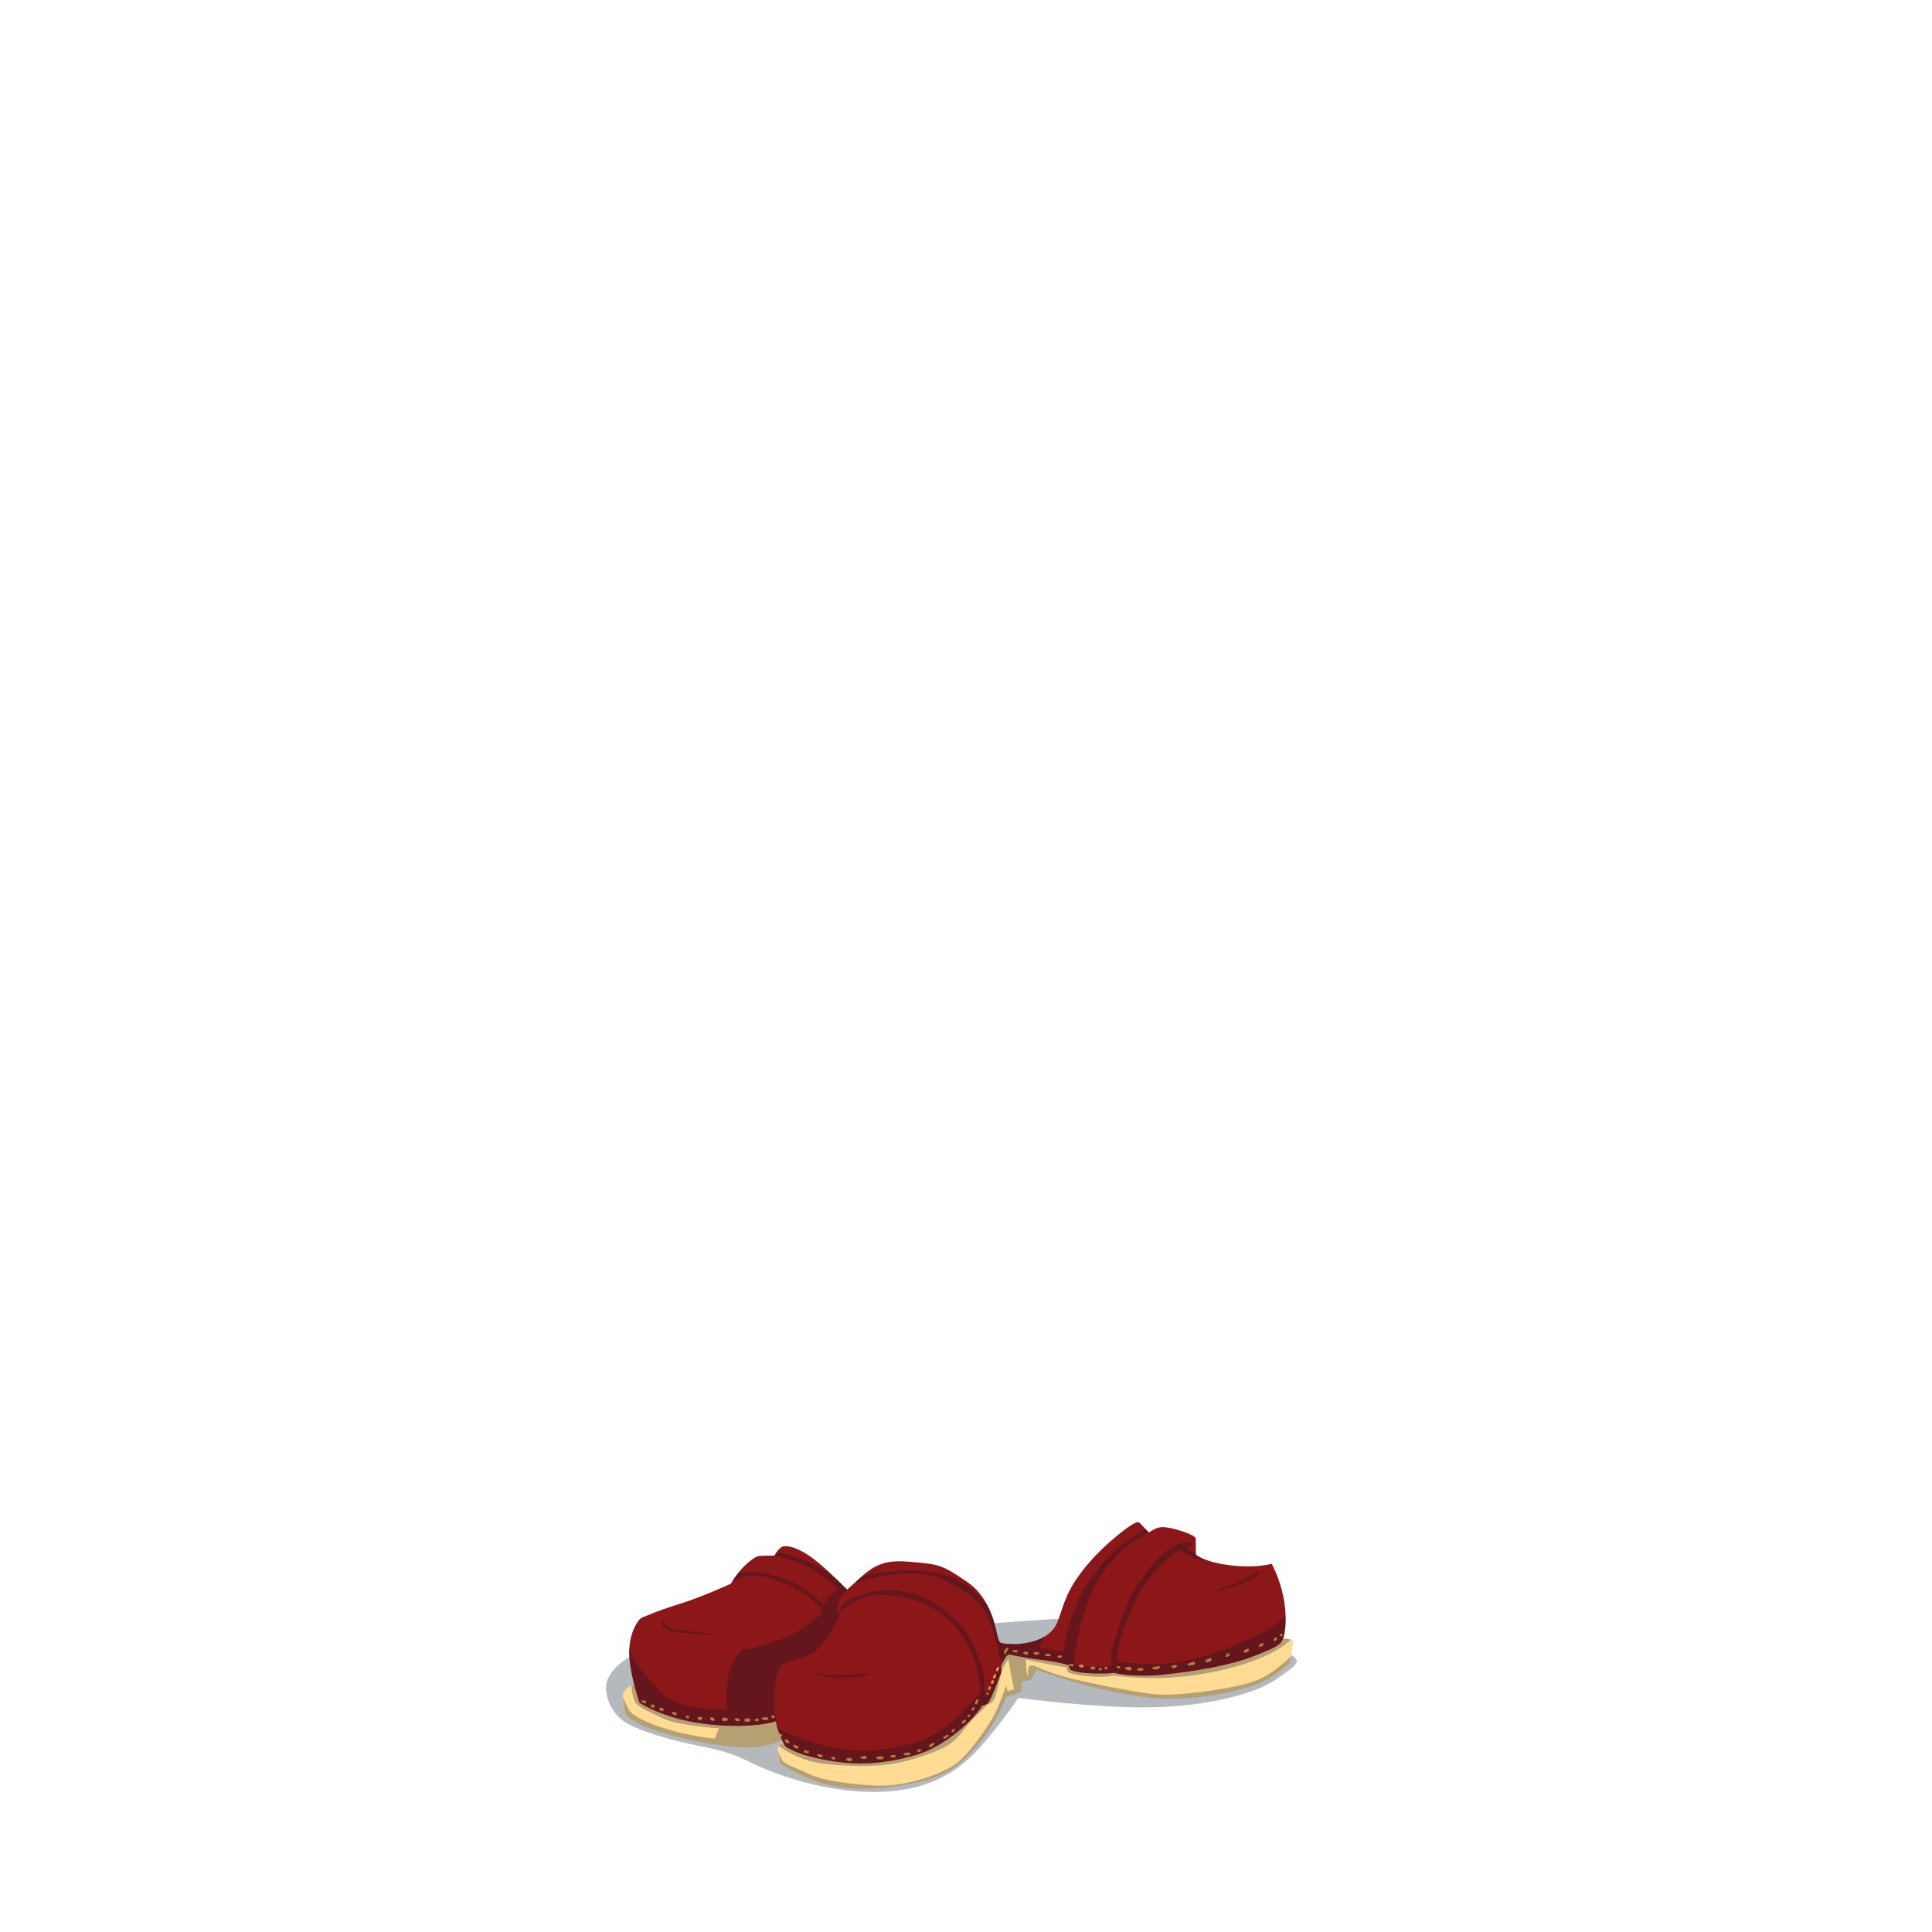 <?xml version="1.0" encoding="utf-8"?>
<!-- Generator: Adobe Illustrator 21.0.2, SVG Export Plug-In . SVG Version: 6.00 Build 0)  -->
<svg version="1.1" id="_x31_7_x5F_Footwear_x5F_Clogs_x5F_Main_Asset"
	 xmlns="http://www.w3.org/2000/svg" xmlns:xlink="http://www.w3.org/1999/xlink" x="0px" y="0px" viewBox="0 0 2000 2000"
	 enable-background="new 0 0 2000 2000" xml:space="preserve">
<g>
	<path opacity="0.3" fill="#091426" enable-background="new    " d="M661.5,1711.5c-16.3,4.4-31.4,19.3-33.7,31.1
		c-2.3,11.8,4.6,32.6,22.4,42c17.8,9.4,47.5,17.6,72.7,22.6c25.3,5,36.4,8.4,53.7,17.1c17.4,8.6,72.9,32.3,134.2,30.6
		s89.8-29.6,108.8-51.9c19-22.3,34.6-45.4,34.6-45.4s81.3,11.1,139.1,9.8c57.8-1.3,107.2-14.4,127.8-29
		c20.6-14.6,29.2-18.6,12.4-26.9c-16.8-8.3-185.1-38.3-231.4-36c-46.3,2.2-96,6.8-96,6.8L661.5,1711.5z"/>
	<g>
		<path fill="#FFDB94" d="M659.9,1743.8c-7-0.6-11.4,3.6-14.2,7.8c-2.8,4.3,1.8,22.9,1.8,22.9s8.7,11.4,41.9,20.2
			c33.1,8.8,54.3,12.6,79.8,14c25.5,1.5,44.1-9.5,44.1-9.5l0.9,3.5c0,0-5.5,2.4-8.2,4.1s1.5,18.5,1.5,18.5s12.9,9.5,37.1,18.4
			c24.2,8.9,62.5,10.5,100.5,2s49.1-19.4,67.4-40.6s28.8-48.6,28.8-48.6l15.8-5.7v-10.4l9.8-2l5.8-10.3c0,0,55.5,21.1,110,28.2
			s104.6-7.8,120.4-14s32.6-21.3,32.6-21.3s2.4-19.3,2.9-22s-13.8-2.9-13.8-2.9l-288.2,12.9L659.9,1743.8z"/>
		<path opacity="0.3" fill="#091426" enable-background="new    " d="M1335.6,1721.1c0,0,0.3-2.6,0.7-6c-1.7,1.4-4.3,3.7-8.4,7.1
			c-12.7,10.5-22.7,18.8-54.2,24.5s-56.9,8.2-72.6,7.5c-15.8-0.7-42.7-6.1-61.1-9.7c-18.5-3.7-42.5-9.3-54.5-14
			c-12-4.8-16.4-7.5-19.3-6.1s-0.9,6.1-2.7,10.3c0,0-1.2-6.1-1.6-16.7c0,0,33.2,7,42.6,8.2c0,0-1.7,3.4,2.7,5.5
			c4.4,2.1,31.3,6.6,45.7,2.7c0,0,38.7,6.4,84.1-0.3c42.8-6.3,81.6-19.5,99.3-36.8c-3.9-1.1-11.5-1.2-11.5-1.2l-288.2,12.9
			l-376.5,34.8c-2.6-0.2-4.8,0.2-6.7,1c1.1,8.4,2.4,14.6,4.5,17.9c2.6,4.3,16.7,10.9,30.9,17.2s55.4,9.3,55.4,9.3l-4.3,10.6
			c0,0-25.4-2.4-48.6-9.6c-23.2-7.2-35-13.4-38.9-18.5c-2.4-3.1-5.5-9.9-7.5-14.7c0.1,7.1,2.7,17.6,2.7,17.6s8.7,11.4,41.9,20.2
			c33.1,8.8,54.3,12.6,79.8,14c25.5,1.5,44.1-9.5,44.1-9.5l0.9,3.5c0,0-5.5,2.4-8.2,4.1c-0.2,0.1-0.3,0.3-0.4,0.5
			c0.9,0.3,1.9,0.9,3.2,1.8c6.2,4.3,23.5,15.5,51.1,17.5s56.2,3.4,86.7-6.1s39.8-15.2,49.6-28.1s21-22.3,23.9-25.9
			c2.9-3.5,6.8-2.5,9.3-8.1s6.6-28,10.2-34.5s4.3-8,4.9-2.5c0.7,5.5,5.1,27.3,5.1,27.3l-6.7,1.8l-1.4-5.8c0,0-7.4,22.2-13.7,33
			c-6.4,10.8-23.6,36.9-37.8,47.7c-14.2,10.7-46,21.1-69.2,22.7s-67.4-4.1-81.9-11.1c-14.5-6.9-25.7-10.3-28.7-14.3
			c-1.8-2.4-3.6-6.5-4.8-9.3c0.6,5.4,2.2,12,2.2,12s12.9,9.5,37.1,18.4s62.5,10.5,100.5,2s49.1-19.4,67.4-40.6
			c18.3-21.2,28.8-48.6,28.8-48.6l15.8-5.7v-10.4l9.8-2l5.8-10.3c0,0,55.5,21.1,110,28.2s104.6-7.8,120.4-14
			C1318.7,1736.2,1335.6,1721.1,1335.6,1721.1z"/>
	</g>
	<path fill="#8B1718" d="M1045.2,1712.7c0,0,13.2,3.2,32.3,5.5c19.1,2.3,28.7,5.5,28.7,5.5s0.8,2.4,1.5,4.2s11,4.3,27,4.5
		s18.3-0.8,18.3-0.8s17.7,5.2,50.5,2s71.2-10,93.8-19c22.6-9,27.5-10.7,30.7-17.8c3.2-7.2,7.8-40.2-11.5-78c0,0-14.1,4.1-36,2.3
		s-36-6.7-42.5-11.7c0,0-0.1-13.4-0.2-16.7c-0.1-3.2-16.2-8.9-27-11s-14.2,0.1-21.5,4.7c0,0-6.8-7-8.8-9.2
		c-2.1-2.2-3.3-4.2-23.7,12.2c-20.3,16.4-42.2,40.2-51.7,61.5s-8.1,29.9-18.2,39.2s-28.6,12.5-40.3,11.8
		c-11.8-0.7-11.5-0.4-13.5-6.7s-5.7-39.9-32.2-57.8c-26.5-17.9-27.8-18-61-20.8s-41.1,9.8-63,29c0,0-19.6-20.2-34.5-31.7
		c-14.9-11.4-26.2-14.1-31.2-13.2s-9.5,9.7-9.5,9.7s-14.1-0.3-17.5,0.7s-17.4,10.3-27.5,28.3c0,0-30.3,14-54.2,21.3
		c-23.8,7.3-34.3,12.7-37.7,13.7s-13.2,14.5-13.5,35.5s10.7,52.7,10.7,52.7s14.9,10.6,45.3,18s73.8,8.3,95.8,1.3
		c0,0,1.5,11.3,9.5,25.5c0,0,10.1,9.5,48.5,15.7s68.5-0.9,89-7s51.2-27.1,67-50.8c0,0,2.5,0.5,5.5-2.2c3-2.7,12-27.4,13.2-30.5
		s0.2-7.8,0.2-7.8s3.8-7.8,5.5-10C1043.3,1712.5,1045.2,1712.7,1045.2,1712.7z"/>
	<g opacity="0.3">
		<path fill="#091426" d="M739.6,1691c-4.4-0.6-8.9-0.4-13.3-0.8c-4.9-0.4-9.9-1.3-14.8-1.9c-4.2-0.5-8.5-0.8-12.7-1.6
			c-5.9-1.1-9.1-3.5-12.4-8.4c-0.3-0.5-1.1-0.3-1.1,0.3c0,8.6,11.9,10.3,18.2,11.2c5.6,0.8,11.5,1.4,17.1,1.3
			c6.3-0.1,12.6,0.7,18.9,0.4C739.9,1691.6,740,1691,739.6,1691z"/>
		<path fill="#091426" d="M898.7,1732.9c-17.6-0.3-36,4.1-53.3-1c-0.6-0.2-0.8,0.7-0.2,0.9c4.2,1.2,8,2.7,12.4,3.2
			c4.5,0.5,9,0.7,13.4,0.6c9.4-0.1,18.7-0.9,27.9-2.5C899.7,1734.1,899.5,1732.9,898.7,1732.9z"/>
		<path fill="#091426" d="M1303,1626.1c-3.3,1.9-6.2,4.3-9.6,6c-3.9,2-7.8,3.9-11.7,5.8c-4.3,2.1-8.5,3.7-13,5
			c-3.2,0.9-6.2,1.7-8.7,3.8c-0.3,0.3,0,0.9,0.4,0.7c8.3-3,17.1-4.7,25.2-8.3c5.5-2.4,16.2-5.9,18.3-12.3
			C1304.2,1626.3,1303.5,1625.8,1303,1626.1z"/>
	</g>
	<g>
		<path fill="#F8A949" d="M1032.8,1725.9c-0.7,0.4-1.1,1.4-1.5,2.2c-0.3,0.6-0.1,1.3,0.4,1.6c0.5,0.3,1.4,0.2,1.6-0.4
			c0.4-0.9,1-1.8,0.8-2.8C1034,1725.8,1033.2,1725.6,1032.8,1725.9z"/>
		<path fill="#F8A949" d="M1030.3,1733c-0.6,0.2-0.8,0.7-1.2,1.2c-0.4,0.5-0.7,1-1,1.6c-0.6,1.4,1.2,2.5,2,1.2
			c0.3-0.5,0.6-1.1,0.8-1.6c0.2-0.6,0.4-1.1,0.3-1.7C1031.3,1733.2,1030.7,1732.8,1030.3,1733z"/>
		<path fill="#F8A949" d="M1028.3,1739.5c-0.5-0.2-1.4-0.1-1.6,0.5c-0.2,0.5-0.5,0.9-0.7,1.4c-0.3,0.6-0.2,1.5,0.5,1.8
			c0.7,0.4,1.4,0.1,1.8-0.5c0.4-0.5,0.6-1.1,0.8-1.7C1029.3,1740.4,1028.9,1739.7,1028.3,1739.5z"/>
		<path fill="#F8A949" d="M1025.3,1745.6c-0.7-0.2-1.3,0.2-1.6,0.9c-0.1,0.3-0.3,0.6-0.5,0.9c-0.5,0.6-0.6,1.5,0.1,2s1.5,0.3,2-0.4
			c0.4-0.6,0.7-1.2,0.8-1.8C1026.4,1746.5,1026,1745.8,1025.3,1745.6z"/>
		<path fill="#F8A949" d="M1022.3,1752c-0.2,0.1-0.3,0.2-0.5,0.3c-0.2,0.2-0.4,0.4-0.5,0.6c-0.4,0.5-0.1,1.3,0.4,1.6
			c0.5,0.3,1.4,0.2,1.6-0.4c0.2-0.5,0.4-0.8,0.3-1.4C1023.6,1752.2,1023,1751.7,1022.3,1752z"/>
		<path fill="#F8A949" d="M1011,1759.3c-0.3,0.6-0.7,1.2-1,1.8c-0.3,0.6-0.8,1.2-0.8,1.8c0,0.4,0.2,0.9,0.6,1.1c0,0,0,0,0.1,0
			c0.5,0.3,1.3,0.3,1.7-0.2c0.8-1,0.9-2.5,1.2-3.7C1013,1759,1011.5,1758.3,1011,1759.3z"/>
		<path fill="#F8A949" d="M1007.7,1767.3c-0.5,0.3-0.7,0.6-1.1,1c-0.4,0.4-0.8,0.7-1,1.2c-0.3,0.8,0.6,1.4,1.3,1.3
			c0.6-0.1,1-0.6,1.3-1.1c0.4-0.4,0.7-0.9,0.8-1.5C1009.1,1767.5,1008.5,1766.8,1007.7,1767.3z"/>
		<path fill="#F8A949" d="M1003,1774.8c-0.2,0.1-0.3,0.2-0.5,0.3c-0.1,0-0.1,0-0.1,0c-0.8,0.3-1.1,1.2-0.6,1.9
			c0.5,0.6,1.6,0.6,2-0.1c0.3-0.5,0.5-1.1,0.2-1.7C1003.7,1774.9,1003.3,1774.7,1003,1774.8z"/>
		<path fill="#F8A949" d="M999.7,1780.1c-0.8-0.4-1.4,0.2-2,0.7c-0.5,0.4-0.9,0.8-1.4,1.1c-0.3,0.2-0.5,0.5-0.7,0.9
			c-0.2,0.5,0.1,1.2,0.6,1.4c0.5,0.3,1.1,0.2,1.5-0.2c0.6-0.5,1.2-1.1,1.7-1.7c0.2-0.3,0.6-0.6,0.7-1
			C1000.3,1780.9,1000.2,1780.3,999.7,1780.1z"/>
		<path fill="#F8A949" d="M986.9,1789.9c-0.3,0.3-0.5,0.4-0.9,0.6c-0.8,0.3-1.2,1.1-0.8,1.9c0.4,0.6,1.5,0.9,2,0.3
			c0.2-0.3,0.4-0.6,0.6-0.9c0.2-0.2,0.3-0.5,0.5-0.8C988.7,1790.1,987.6,1789.2,986.9,1789.9z"/>
		<path fill="#F8A949" d="M981.1,1795.8c-1.2,0.3-2.3,1-3.4,1.6c-0.5,0.3-1.1,0.5-1.3,1.1c-0.1,0.5,0,0.8,0.3,1.2
			c0.3,0.3,0.8,0.4,1.2,0.3c0.8-0.3,1.5-0.8,2.1-1.2c0.7-0.5,1.4-0.9,2-1.5C982.5,1796.6,981.9,1795.6,981.1,1795.8z"/>
		<path fill="#F8A949" d="M966.4,1804.1c-0.7,0.3-1.4,0.6-2,0.9s-1.2,0.8-1.9,1c-1.7,0.3-1,3.1,0.7,2.6c1.5-0.4,3-1.8,4.1-2.8
			C968,1805.1,967.3,1803.8,966.4,1804.1z"/>
		<path fill="#F8A949" d="M951.6,1810.8c-0.6,0.3-1.4,0.4-1.9,0.8c-0.6,0.4-0.7,1.3,0,1.7c0.9,0.6,2.3,0.2,3.2-0.3
			c0.6-0.3,0.8-1.2,0.5-1.8C953,1810.6,952.3,1810.5,951.6,1810.8z"/>
		<path fill="#F8A949" d="M941.9,1814.4c-0.9-0.4-1.8-0.2-2.8-0.1c-0.9,0.1-1.9,0.2-2.8,0.5c-1,0.3-1.2,2,0,2.2
			c0.9,0.2,1.8,0.1,2.8,0.1c0.9-0.1,2,0.1,2.8-0.5C942.6,1816.1,942.9,1814.8,941.9,1814.4z"/>
		<path fill="#F8A949" d="M925.9,1816.6c-0.7,0-1.4,0.2-2.1,0.3c-0.5,0.1-1,0.1-1.5,0.2c-0.6,0.1-0.7,0.8-0.5,1.3
			c0.6,1.5,3.2,1,4.5,0.8C927.6,1818.8,927.3,1816.6,925.9,1816.6z"/>
		<path fill="#F8A949" d="M912.7,1818c-0.7,0.1-1.4,0.2-2.2,0.3c-0.6,0.1-1.3,0.2-1.9,0.1c-1.4-0.4-2,1.4-0.9,2.2
			c1.5,1.1,3.7,0.7,5.4,0.5C915.4,1820.9,915,1817.6,912.7,1818z"/>
		<path fill="#F8A949" d="M895.6,1817.7c-1.2,0.1-2.5,0.3-3.7,0.5c-1.5,0.2-1.5,2.2,0,2.3c0.7,0.1,1.5,0.2,2.2,0.2
			c0.8,0.1,1.5,0.2,2.2-0.1C897.7,1819.9,897.1,1817.6,895.6,1817.7z"/>
		<path fill="#F8A949" d="M880.4,1819.9c-0.9-0.1-1.9-0.2-2.8,0c-0.3,0.1-0.7,0.1-1,0.3c-0.1,0.1-0.2,0.1-0.2,0.2h0.1
			c-0.1,0.1-0.2,0.1-0.2,0.2c-0.7,0.9,0.2,1.7,1,2c1,0.4,2.1,0.5,3.2,0.6c0.9,0.1,1.6-0.8,1.6-1.6
			C882,1820.5,881.2,1820,880.4,1819.9z"/>
		<path fill="#F8A949" d="M864.2,1819.2c-1-0.7-2.5-0.7-3.6-0.1c-0.2,0.1-0.3,0.5-0.2,0.7c0.7,1,1.9,1.7,3.1,1.7
			C864.9,1821.4,865.2,1819.8,864.2,1819.2z"/>
		<path fill="#F8A949" d="M850.1,1816.3c-0.9,0-1.9,0-2.7-0.4c-1.1-0.5-2.1,0.7-1.3,1.6c0.5,0.6,1.1,1.1,1.8,1.4s1.5,0.4,2.2,0.4
			c0.8-0.1,1.5-0.6,1.5-1.5C851.6,1817,850.9,1816.3,850.1,1816.3z"/>
		<path fill="#F8A949" d="M835.8,1812.5c-0.1,0.1-0.6-0.1-0.8-0.2c-0.5-0.2-1-0.3-1.5-0.5c-1.5-0.5-2.2,1.9-0.7,2.4
			c1.4,0.5,3.1,1.4,4.4,0.2C838.4,1813.6,837,1811.8,835.8,1812.5z"/>
		<path fill="#F8A949" d="M825.9,1807.4c-1.1-0.5-2.4-0.5-3.5-1.1c-0.9-0.4-2.1,0.7-1.2,1.5c1.1,0.9,2,2,3.5,2.4
			c0.8,0.2,1.6-0.2,1.9-0.9C826.8,1808.7,826.6,1807.7,825.9,1807.4z"/>
		<path fill="#F8A949" d="M814.3,1800.7c-1.3-0.7-2.6,1-1.6,2c0.6,0.7,1.2,1.4,2,1.9c1.5,1,3.2-1.3,1.9-2.5
			C816,1801.5,815.1,1801.1,814.3,1800.7z"/>
		<path fill="#F8A949" d="M808.8,1795.2c-0.3-0.2-0.5-0.3-0.7-0.5c-0.4-0.6-1.2-0.2-1.1,0.5c0.1,0.5,0.1,1,0.4,1.4
			c0.3,0.6,0.7,0.9,1.3,1.1c1,0.3,1.6-1,1-1.7C809.4,1795.7,809.1,1795.4,808.8,1795.2z"/>
		<path fill="#F8A949" d="M799.5,1775.9c-0.1,0-0.2,0.1-0.2,0.1c-0.1,0.1-0.1,0.1,0,0c-0.8,0.2-1,1.1-0.7,1.7l0,0
			c0.1,0.1,0.1,0.2,0.2,0.3l0,0c0.4,0.5,0.9,0.7,1.6,0.8c1,0.1,1.8-1.1,1.5-2C801.6,1775.8,800.4,1775.4,799.5,1775.9z"/>
		<path fill="#F8A949" d="M793.7,1777.6c-1.6,0-3,0.1-4.5,0.5c-0.9,0.2-1,1.9,0,2c1.5,0.2,3,0.4,4.5,0.6
			C795.7,1780.9,795.7,1777.7,793.7,1777.6z"/>
		<path fill="#F8A949" d="M783.6,1779.1c-0.5,0.1-1.1,0.3-1.6,0.4c-1,0.2-1,1.8,0,2c0.7,0.2,1.3,0.3,2,0.3c0.9,0,1.5-0.8,1.4-1.6
			C785.3,1779.5,784.4,1778.9,783.6,1779.1z"/>
		<path fill="#F8A949" d="M775.3,1778.8c-1.4-0.2-2.8,0.3-4,0.6c-0.6,0.1-1,0.9-0.8,1.5c0.4,1.1,1.2,1.5,2.3,1.6
			c0.4,0,0.7,0,1.1-0.1c0.2,0,0.4,0,0.6,0c-0.2,0,0.2,0,0.5,0c1-0.1,1.7-0.8,1.8-1.8l0,0C776.7,1779.9,776.1,1778.9,775.3,1778.8z"
			/>
		<path fill="#F8A949" d="M761.6,1778.7c-0.9,0.2-1.2,1.5-0.6,2.1c1,0.9,2.8,1.5,4,0.8c0.7-0.4,1-1.6,0.3-2.2
			C764.4,1778.6,762.8,1778.5,761.6,1778.7z"/>
		<path fill="#F8A949" d="M752.1,1778.3c-1.2-0.2-2.3-0.3-3.5,0c-1.3,0.3-1.6,2.3-0.4,2.9c1.1,0.6,2.6,0.7,3.9,0.3
			c0.7-0.2,1.2-0.8,1.2-1.6C753.3,1779.2,752.8,1778.4,752.1,1778.3z"/>
		<path fill="#F8A949" d="M738.9,1778.5c-0.6-0.3-0.8-0.4-1.4-0.6c-0.4-0.1-0.8-0.2-1.2-0.1c0,0,0,0,0.1,0c-0.1,0-0.3,0-0.4,0
			c-0.8-0.1-1.2,0.9-0.9,1.5c0,0.1,0.1,0.2,0.2,0.3c0.3,1,1.5,1.6,2.5,1.9c0.7,0.3,1.6-0.2,1.9-0.9
			C739.8,1779.8,739.6,1778.8,738.9,1778.5z"/>
		<path fill="#F8A949" d="M726.2,1777.7c-0.3-0.2-0.7-0.3-1.1-0.4c-0.8-0.1-1.4-0.1-2.1,0.1c-0.6,0.1-1,0.7-1,1.3
			c0,0.6,0.4,1.1,1,1.3c0.4,0.1,0.9,0.3,1.4,0.5c0.7,0.2,1.3,0.3,2,0c0.5-0.3,0.9-1.1,0.7-1.6C726.9,1778.3,726.7,1778,726.2,1777.7
			z"/>
		<path fill="#F8A949" d="M712.7,1776.3c-0.7-0.5-1.7-0.4-2.4,0s-0.6,1.3,0,1.7c0.4,0.3,0.6,0.5,1,0.7c0.7,0.3,1.5,0.2,1.9-0.5
			C713.6,1777.5,713.4,1776.7,712.7,1776.3z"/>
		<path fill="#F8A949" d="M699.4,1772.7c-0.5-0.1-0.9-0.3-1.4-0.4s-1,0-1.5-0.1c-0.4-0.1-0.8,0-1,0.4c-0.2,0.3-0.2,0.9,0.1,1.1
			c0.5,0.4,0.8,0.8,1.3,1.1c0.5,0.4,1.1,0.6,1.7,0.8c0.8,0.3,1.7-0.3,1.9-1.1C700.7,1773.7,700.2,1772.9,699.4,1772.7z"/>
		<path fill="#F8A949" d="M686.4,1768.5c-0.4-0.3-0.8-0.5-1.3-0.6c-0.4-0.1-0.8-0.1-1.1-0.1c-0.5-0.1-0.9,0-1.2,0.4
			c-0.3,0.3-0.4,0.9-0.1,1.3c0.3,0.5,0.6,1,1.1,1.3c0.5,0.4,1.1,0.5,1.8,0.5C687.2,1771.2,687.6,1769.3,686.4,1768.5z"/>
		<path fill="#F8A949" d="M675.5,1764.4c-0.4,0-0.7,0.1-1,0.2l0,0c0,0-0.1,0-0.1,0.1c-0.6,0.2-1,0.9-0.6,1.5c-0.1-0.2,0-0.1,0.1,0.3
			c0.1,0.1,0.2,0.3,0.3,0.4c0.2,0.2,0.4,0.4,0.6,0.5c0.6,0.3,1.2,0.5,1.9,0.3c0.5-0.1,0.9-0.5,1-1s0-1-0.4-1.4
			C676.9,1764.7,676.1,1764.4,675.5,1764.4z"/>
		<path fill="#F8A949" d="M668,1760.5c-1-0.2-2-0.3-3-0.3s-1.3,1.3-0.5,1.8c0.9,0.6,1.8,1,2.7,1.3C669,1763.9,669.8,1761,668,1760.5
			z"/>
		<path fill="#F8A949" d="M1042.4,1705.7c-1.1,0.4-1.6,1.4-2.1,2.4c-0.5,0.9-1.2,2.1-1,3.2c0.1,0.8,1,1.3,1.6,0.7
			c0.7-0.7,1-1.7,1.5-2.6s1.2-1.6,1.3-2.6C1043.7,1706,1043,1705.5,1042.4,1705.7z"/>
		<path fill="#F8A949" d="M1053.3,1708.8c-0.2-0.4-0.7-0.7-1.1-0.6c-0.9,0-1.8,0-2.8-0.1c-0.6,0-1.1,0.5-1.1,1.1
			c0,0.7,0.5,1.1,1.1,1.1c0.8,0.1,1.6,0.2,2.4,0.3c0.4,0.1,1,0,1.3-0.3l0.1-0.1C1053.5,1709.8,1053.6,1709.3,1053.3,1708.8
			C1053.4,1708.9,1053.4,1708.8,1053.3,1708.8z"/>
		<path fill="#F8A949" d="M1063.7,1710.3c-0.8-0.6-2.1-0.8-3-0.5c-0.8,0.2-1.9,1-1.2,1.9c0.3,0.4,1,0.6,1.4,0.7
			c0.5,0.2,1,0.4,1.5,0.6c0.7,0.2,1.5-0.2,1.7-0.9C1064.6,1711.4,1064.3,1710.8,1063.7,1710.3z"/>
		<path fill="#F8A949" d="M1074.5,1710.1c-1.2-0.1-2.5-0.1-3.7,0.2c-1,0.2-1,1.5-0.3,2c1.2,0.8,3,0.9,4.3,0.4
			C1076.2,1712.2,1076,1710.2,1074.5,1710.1z"/>
		<path fill="#F8A949" d="M1086.9,1712.2c-1.6-0.5-3.1-0.3-4.6,0.2c-1,0.4-0.9,2.1,0.3,2c1.3-0.2,2.7-0.1,4,0.1
			C1087.9,1714.6,1088.1,1712.6,1086.9,1712.2z"/>
		<path fill="#F8A949" d="M1098.9,1714.1c-0.9-0.5-2.2-0.3-3.3-0.3c-1.4,0-1.4,2.1,0,2.2c0.5,0,1,0,1.5,0.1c0.5,0,1.1,0.1,1.5-0.1
			C1099.4,1715.7,1099.8,1714.6,1098.9,1714.1z"/>
		<path fill="#F8A949" d="M1109.6,1722.8c-0.6,0-1.2-0.1-1.7-0.3c-0.5-0.2-1.1,0.2-1.3,0.7c-0.2,0.6,0.2,1,0.7,1.3
			c1,0.4,2,0.6,3.1,0.6c0.4,0,0.8-0.2,1-0.6c0,0,0-0.1,0.1-0.1c0.2-0.3,0.2-0.7,0-1C1110.9,1722.7,1110.3,1722.8,1109.6,1722.8z"/>
		<path fill="#F8A949" d="M1120.8,1723.6c-1-0.3-2.4-0.4-3.4,0.1c-0.9,0.6-0.7,1.9,0.3,2.3c0.4,0.1,0.9,0.1,1.3,0.2
			c0.3,0,0.6,0.1,1,0.2c0.8,0.2,1.5-0.2,1.7-1C1122,1724.6,1121.6,1723.8,1120.8,1723.6z"/>
		<path fill="#F8A949" d="M1132.3,1725.3c-1.2,0.1-2.3,0.2-3.3,0.8c-0.9,0.5-0.6,1.7,0.3,2c1,0.3,2,0.3,3,0.2
			c0.8-0.1,1.5-0.7,1.5-1.5C1133.9,1726,1133.2,1725.2,1132.3,1725.3z"/>
		<path fill="#F8A949" d="M1139.3,1726.4c-0.5,0-1,0.2-1.4,0.5c-0.7,0.5-0.8,1.6,0,2.1c1,0.6,2.8,0.1,2.7-1.3
			C1140.6,1727,1140,1726.4,1139.3,1726.4z"/>
		<path fill="#F8A949" d="M1144,1725.7L1144,1725.7C1144.1,1725.7,1144.1,1725.7,1144,1725.7z"/>
		<path fill="#F8A949" d="M1145.5,1725.4c-0.2-0.1-0.4-0.1-0.6,0c-0.1,0-0.6,0.2-0.4,0.1c-0.1,0.1-0.3,0.1-0.4,0.2
			c-0.1,0-0.3,0.1-0.3,0.1c-0.5,0.3-0.7,1-0.4,1.5c0.5,0.8,1.6,1,2.4,0.5c0.4-0.2,0.7-0.7,0.7-1.1v-0.1
			C1146.3,1726.1,1146,1725.6,1145.5,1725.4z"/>
		<path fill="#F8A949" d="M1158.2,1724.8c-0.2-0.1-0.5-0.2-0.8-0.2c-0.5,0-0.9,0.3-1.2,0.7c-0.5,0.7,0.1,1.4,0.8,1.6
			c0.3,0.1,0.7,0.4,1.2,0.3c0.6,0,1-0.4,1.2-0.9c0,0,0,0,0-0.1c0.1-0.4,0-0.8-0.3-1.2C1158.8,1724.8,1158.5,1724.8,1158.2,1724.8z"
			/>
		<path fill="#F8A949" d="M1169.5,1725.5c-1.1-0.1-2.3,0.2-3.4,0.3c-1.4,0.1-1.9,2.2-0.3,2.6c1.3,0.3,2.4,0.8,3.7,0.9
			c1,0.1,1.9-0.9,1.9-1.9C1171.4,1726.2,1170.5,1725.6,1169.5,1725.5z"/>
		<path fill="#F8A949" d="M1181.9,1726.7c-1.2,0.2-2.3,0.1-3.4,0.2s-1.9,1.8-0.6,2.3c1.5,0.7,3.3,0.6,4.8,0.2
			C1184.4,1728.8,1183.6,1726.4,1181.9,1726.7z"/>
		<path fill="#F8A949" d="M1199.3,1724.7c-0.9,0.1-1.8,0.6-2.8,0.7c-0.9,0.2-1.9,0.1-2.8,0.3c-1.1,0.2-0.9,1.7,0,2.1
			c1.8,0.7,5,0.5,6.6-0.7C1201.6,1726.2,1200.9,1724.5,1199.3,1724.7z"/>
		<path fill="#F8A949" d="M1216.5,1723.5c-0.5,0.2-1,0.3-1.5,0.4s-1,0.1-1.5,0.3c-1.2,0.4-1.2,1.9,0,2.4c1.1,0.4,2.6,0.1,3.7-0.3
			c0.8-0.3,1.3-1,1-1.8C1218.1,1723.9,1217.2,1723.3,1216.5,1723.5z"/>
		<path fill="#F8A949" d="M1235.7,1720.3c-1.8,0.2-3.6,1.1-5.4,1.7c-1.4,0.4-0.8,2.5,0.6,2.2c1.7-0.3,3.6-0.3,5.2-0.9
			c0.7-0.3,1.2-0.9,1.1-1.6C1237.1,1720.9,1236.4,1720.2,1235.7,1720.3z"/>
		<path fill="#F8A949" d="M1252.5,1716.5c-1.2,0.4-2.2,1.1-3.5,1.4c-0.8,0.1-1.3,1.2-1.1,1.9c0.2,0.9,1.1,1.2,1.9,1.1
			c1.6-0.2,3.4-0.9,4.3-2.2C1254.9,1717.6,1253.7,1716.1,1252.5,1716.5z"/>
		<path fill="#F8A949" d="M1271.9,1711.6c-1.6-0.4-3.3,1.6-3.1,3.1c0.1,0.5,0.7,0.7,1.1,0.6c0.5-0.1,0.9-0.5,1.3-0.7
			c0.2-0.1,0.3-0.1,0.7-0.3c0.4-0.2,0.7-0.4,0.9-0.8C1273.1,1712.9,1272.8,1711.9,1271.9,1711.6z"/>
		<path fill="#F8A949" d="M1290.9,1706.9C1290.9,1706.9,1291,1706.9,1290.9,1706.9c-0.7,0.2-1.6,0.6-2.3,1.1
			c-0.4,0.3-0.7,0.5-0.9,0.9c-0.2,0.3-0.3,0.6-0.4,0.9s0,0.6,0.3,0.7c0.2,0.1,0.7,0.3,1.2,0.3c0.7,0,1.3-0.2,1.9-0.5
			c1.2-0.5,2.5-0.9,2.2-2.6C1292.7,1706.8,1291.6,1706.6,1290.9,1706.9z"/>
		<path fill="#F8A949" d="M1307.6,1701.2c-1-0.4-1.6,0-2.5,0.4c-0.8,0.5-1.5,0.8-1.9,1.7c-0.2,0.6,0.3,1.3,0.8,1.4
			c0.9,0.2,1.7-0.3,2.5-0.7c0.8-0.5,1.6-0.9,1.6-2C1308.2,1701.8,1307.9,1701.4,1307.6,1701.2z"/>
		<path fill="#F8A949" d="M1320.1,1695.3c-0.3,0.2-0.5,0.6-0.7,0.8c-0.3,0.3-0.6,0.6-0.8,0.9c-0.3,0.4-0.2,0.9,0,1.2
			c0,0.1,0.1,0.2,0.2,0.2l0,0c0.3,0.3,0.8,0.5,1.2,0.3c1-0.4,2-1.3,2.2-2.4C1322.4,1695.4,1321,1694.5,1320.1,1695.3z"/>
		<path fill="#F8A949" d="M1327.6,1691.9c-0.1-0.8-1.1-1.1-1.8-0.9c-0.7,0.3-0.9,1-0.7,1.6c-0.4,0.5,0.1,1.5,0.8,1.4
			c0.4-0.1,0.8-0.2,1.1-0.4C1327.6,1693.2,1327.7,1692.6,1327.6,1691.9z"/>
	</g>
	<g>
		<path opacity="0.3" fill="#091426" enable-background="new    " d="M865.6,1634.2c-6.2-4.1-14.2-9.3-21.4-13.5
			c-12.7-7.4-29.6-12.4-40.3-13.7c-1.3,1.8-2.1,3.4-2.1,3.4s21.9,4.1,39.2,13.8c17.3,9.7,27.5,22,27.5,22s-10.1,1.4-16.4,15.4
			c0,0-15.3-19.4-45.4-28.9c-19.7-6.2-34.2-6-42-5c-2.7,3.4-5.5,7.3-7.9,11.7c0,0,12.4-16.2,46.4-3.8c34,12.4,45.7,27.7,46.9,29.5
			c1.2,1.9,2.6,4.9-4,8.8s-12.3,14.1-40,23.9s-31.2,9.3-34.9,9.3c-3.7,0.1-7.1,3.6-9.8,9.3s-11.5,15.8-8.9,52.5
			c0,0-23.7,2.1-45.8-4.5s-28.9-20-41-34c-7.5-8.6-11.8-17.7-14-23.4c0,0.9-0.1,1.8-0.1,2.7c-0.2,21,10.7,52.7,10.7,52.7
			s14.9,10.6,45.3,18c30.4,7.4,73.7,8.3,95.8,1.3l0,0c0,0-3.1-13-1.7-28.5c1.4-15.5,3.4-23.9,5.7-27.2c2.2-3.3,1.2-2.5,13.7-6.8
			s22.9-7.5,31.2-18.2s17.3-30.4,17.3-30.4s-3.6-0.4-2.8-8.1s3.4-8.9,10.4-17.3C877,1645.5,872.2,1640.6,865.6,1634.2z"/>
		<path opacity="0.3" fill="#091426" enable-background="new    " d="M1328,1696.7c1.4-3.3,3.2-11.9,2.8-23.9
			c-4,4.5-11.1,10.7-23.6,16.8c-24.3,11.9-54.6,26.4-88.9,31.3s-61.7-1.3-61.7-1.3s-5.1-4,12-48.4c17.1-44.5,48.4-64.7,53.1-66.7
			c0,0,10.2,9,26.4,10.2c-4.4-1.6-7.8-3.5-10.1-5.3c0,0,0-0.5,0-1.2c-0.6-0.2-1.1-0.4-1.6-0.6c-8.5-3.5-8.6-5.5-8.6-5.5
			s3.7-1.2,6-2.5s-2.7-5.3-13.4-1.4s-22.7,14-40.2,38.5c-17.6,24.5-23.8,56.4-27.5,65.5c-3.7,9-2,22.3-2,22.3s-19.1,2.3-30.1,0.3
			c-10.9-2-9-2.3-6.8-19.3c2.3-17,9.4-43.8,20.6-65.7s32.5-43.3,54.9-53.4l0,0c0,0-1.8-1.8-3.7-3.9c-3.3,2.2-8.7,5.7-17,11.4
			c-19.4,13.2-31.7,29-44.7,48.2c-13,19.1-21.5,53.4-22.3,67.3l-25.8-3.3l5.2-11.8c-10.4,6-24.7,8.1-34.4,7.6
			c-11.8-0.7-11.5-0.4-13.5-6.7c-1.2-3.7-3-17.2-9.8-31.3c-17-21.7-32.4-31.9-57.1-36.3c-24.1-4.3-58.4-0.4-74.3,4.5
			c-2.2,1.9-4.4,4-6.8,6.2c3.5-0.7,8.6-2.1,15.7-4.1c22.9-6.4,55.3-7.6,72.7-0.1c17.3,7.5,37.2,18.6,44.5,31.5s13,30.8,14.5,38.9
			c1.2,6.5,1.4,12.2,5.5,13.5c-2.7,7-7.1,17.9-10.1,22.9c-4.6,7.6-8.9,14.8-8.9,14.8s2.6-18.6-4.8-36.2s-10.8-31.6-34.6-50.8
			s-42.8-22.2-59.8-22.5s-33.4,5.8-42.4,11s-8,9.8-4.8,9.1s15.2-17.7,48.4-14.9s57.4,17.9,71.8,37.2s19.3,39.8,21,50.8
			s0.5,14.1,0.5,14.1s-5.4,3.9-15.5,16.5s-38.2,32.8-59.9,36.2s-34.3,9.2-70.1,3.9c-28.8-4.3-54.7-16.4-63.7-21
			c1.4,4.6,3.7,11.1,7.8,18.3c0,0,10.1,9.5,48.5,15.7s68.5-0.9,89-7s51.2-27.1,67-50.8c0,0,2.5,0.5,5.5-2.2s12-27.4,13.2-30.5
			s0.2-7.8,0.2-7.8s3.8-7.8,5.5-10s3.5-2,3.5-2s13.2,3.2,32.3,5.5s28.7,5.5,28.7,5.5s0.8,2.4,1.5,4.2s11,4.3,27,4.5
			s18.3-0.8,18.3-0.8s17.7,5.2,50.5,2s71.2-10,93.8-19C1319.9,1705.5,1324.8,1703.8,1328,1696.7z"/>
	</g>
</g>
</svg>
